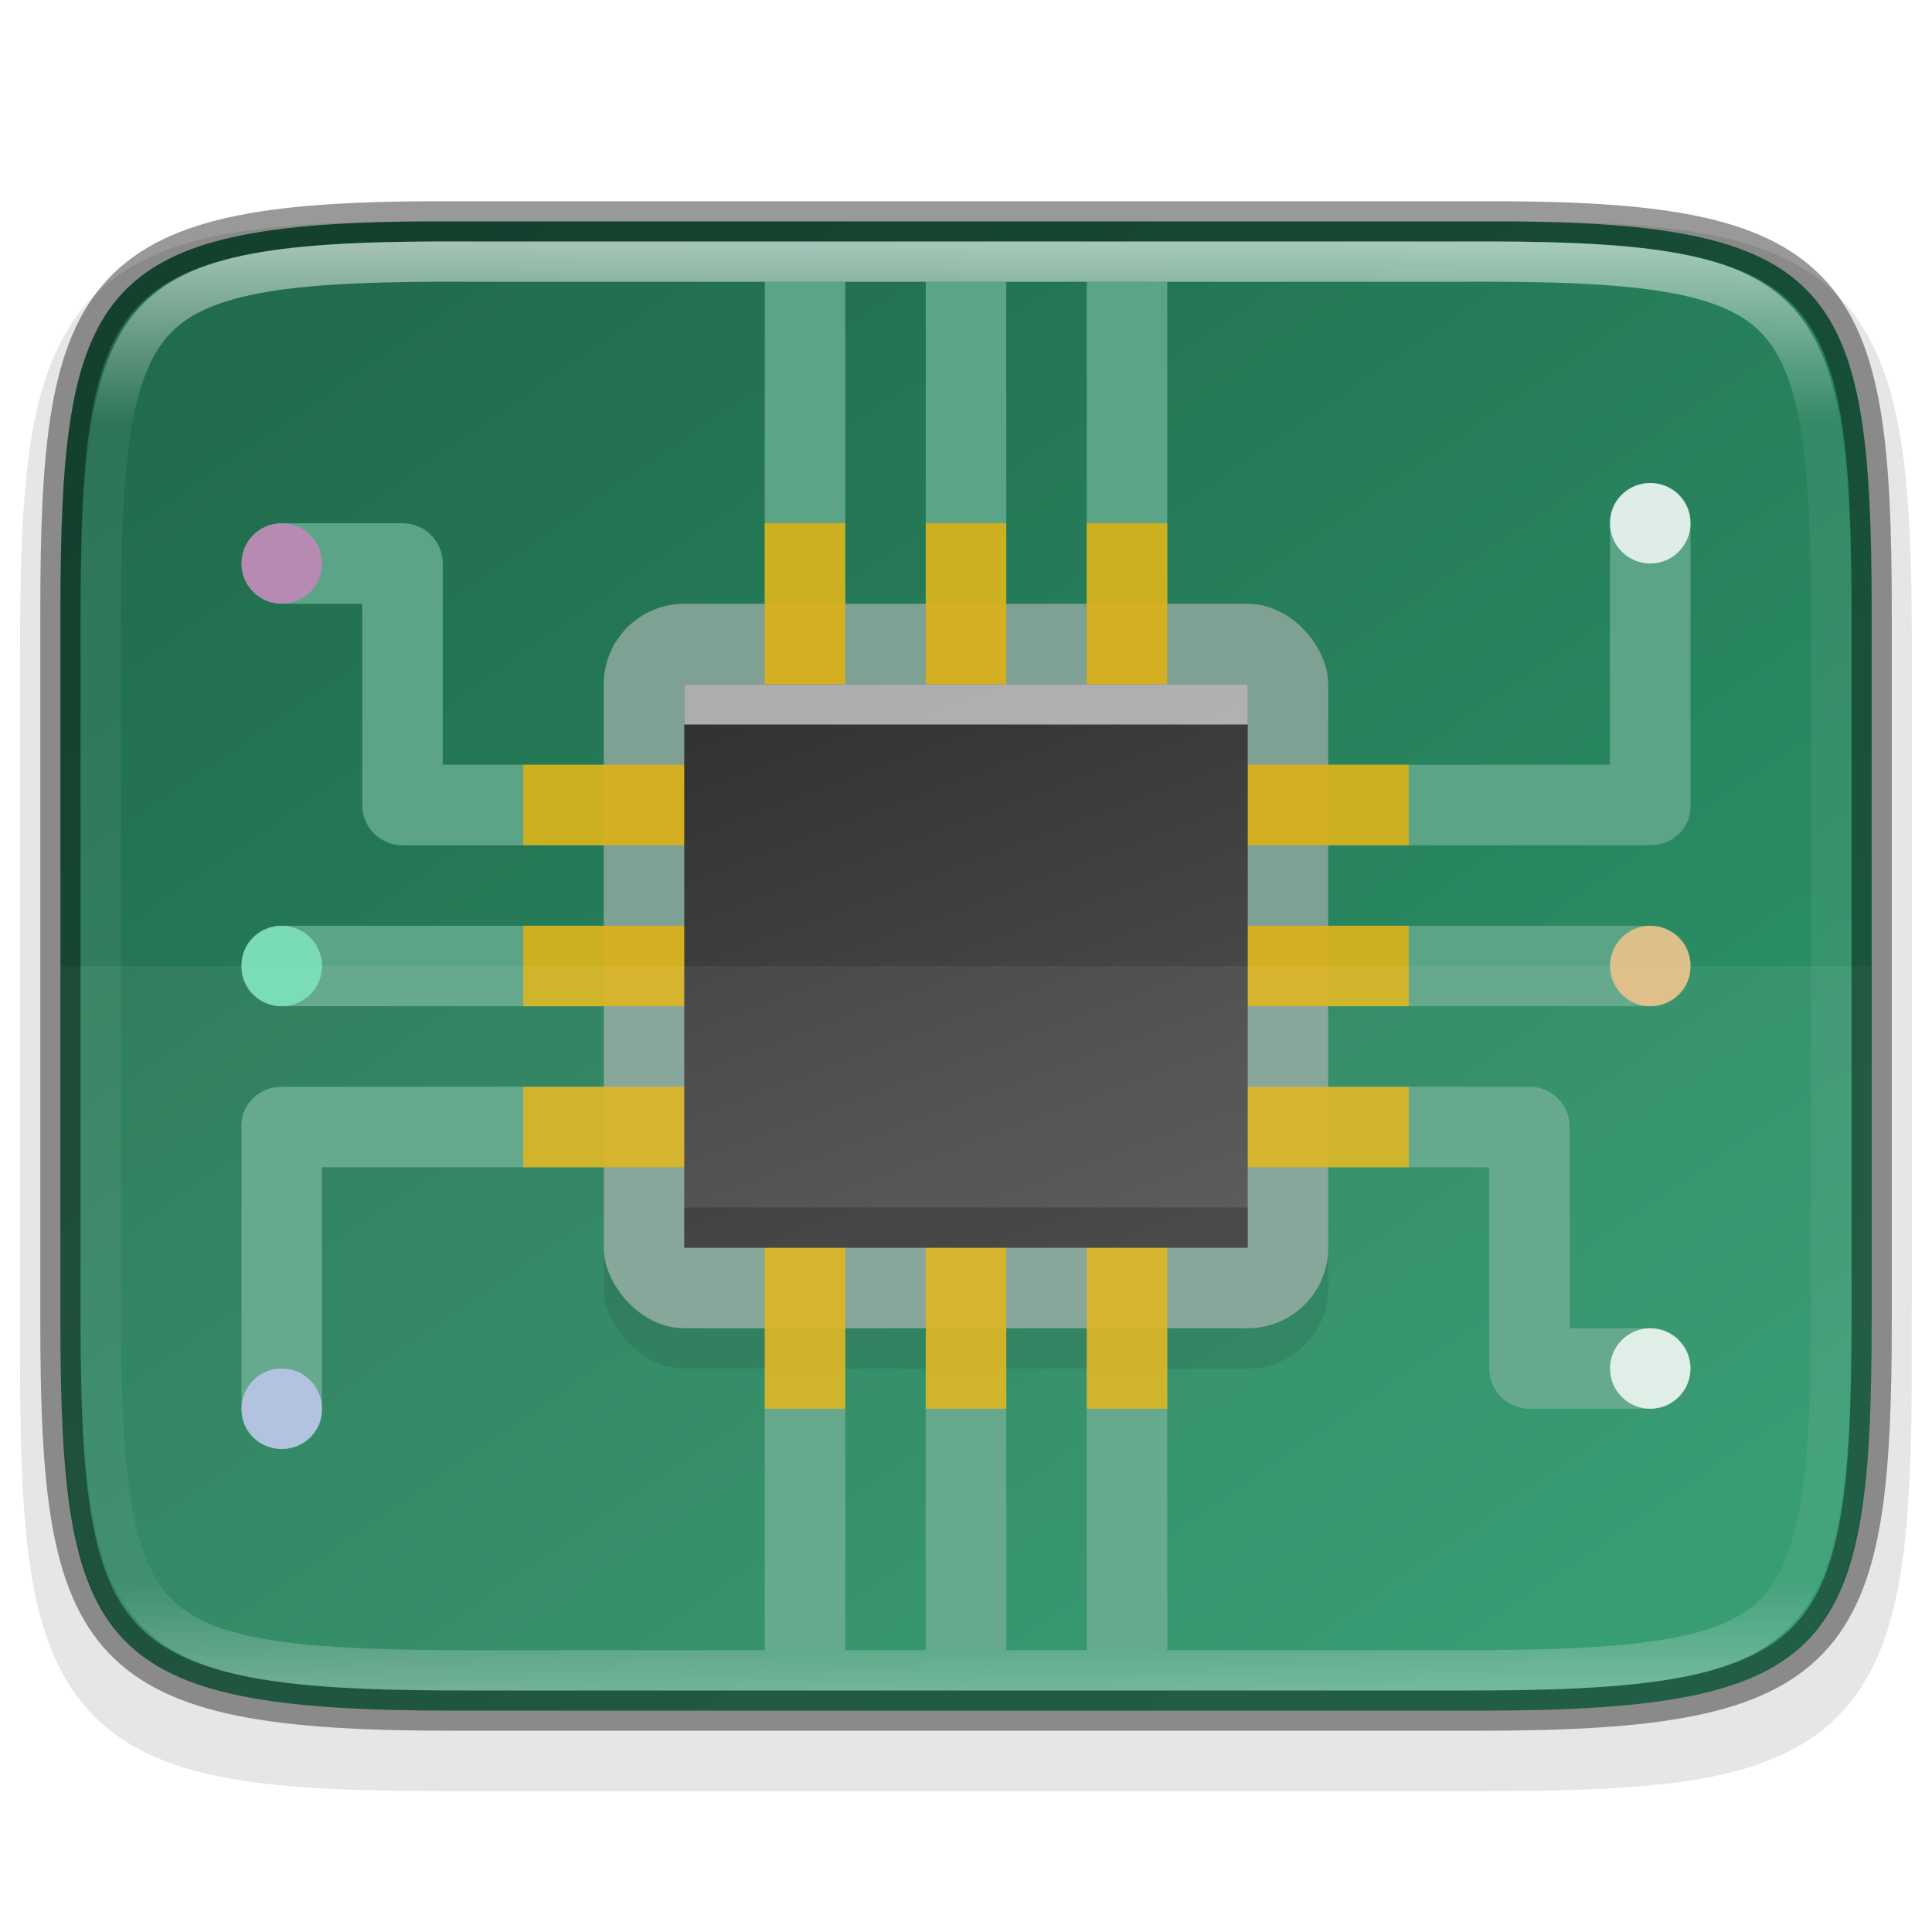 <svg width="48" height="48" version="1" xmlns="http://www.w3.org/2000/svg" xmlns:xlink="http://www.w3.org/1999/xlink">
 <defs>
  <linearGradient id="linearGradient4884" x1="325.5" x2="362.5" y1="96.752" y2="71.248" gradientTransform="rotate(90 214 -106)" gradientUnits="userSpaceOnUse">
   <stop stop-color="#216c4d" offset="0"/>
   <stop stop-color="#2d976b" offset="1"/>
  </linearGradient>
  <linearGradient id="linearGradient2453" x1="341" x2="347" y1="76" y2="92" gradientTransform="translate(-320,-60)" gradientUnits="userSpaceOnUse">
   <stop stop-color="#313131" offset="0"/>
   <stop stop-color="#535353" offset="1"/>
  </linearGradient>
  <filter id="filter4459" x="-.158" y="-.158" width="1.317" height="1.317" color-interpolation-filters="sRGB">
   <feGaussianBlur stdDeviation="0.132"/>
  </filter>
  <linearGradient id="linearGradient1004" x1="344" x2="344" y1="66.001" y2="102" gradientTransform="rotate(-90,344,84)" gradientUnits="userSpaceOnUse">
   <stop stop-color="#fff" offset="0"/>
   <stop stop-color="#fff" stop-opacity=".098" offset=".125"/>
   <stop stop-color="#fff" stop-opacity=".098" offset=".925"/>
   <stop stop-color="#fff" stop-opacity=".498" offset="1"/>
  </linearGradient>
  <clipPath id="clipPath994">
   <path d="m335.73 62c-8.824 0-9.774 0.906-9.73 9.748v12.252 12.252c-0.043 8.842 0.906 9.748 9.73 9.748h16.539c8.824 0 9.73-0.906 9.73-9.748v-12.252-12.252c0-8.842-0.906-9.748-9.73-9.748z" color="#000000" fill="#cdcdcd"/>
  </clipPath>
 </defs>
 <path d="m47.5 16.231c0-2.223-0.051-3.974-0.293-5.414-0.242-1.44-0.695-2.619-1.557-3.482-0.861-0.863-2.039-1.319-3.481-1.559-1.441-0.24-3.195-0.286-5.424-0.275h-12.746-12.752c-2.225-0.011-3.978 0.036-5.418 0.275-1.441 0.24-2.619 0.695-3.481 1.559-0.861 0.863-1.315 2.042-1.557 3.482-0.242 1.44-0.293 3.191-0.293 5.414v17.539c0 2.223 0.051 3.973 0.293 5.41 0.242 1.437 0.697 2.612 1.559 3.473 0.862 0.86 2.039 1.313 3.478 1.555 1.44 0.241 3.19 0.293 5.418 0.293h12.752 12.752c2.228 0 3.978-0.051 5.418-0.293 1.44-0.241 2.617-0.694 3.478-1.555 0.862-0.86 1.317-2.035 1.559-3.473 0.242-1.437 0.293-3.187 0.293-5.41z" color="#000000" color-rendering="auto" dominant-baseline="auto" image-rendering="auto" opacity=".1" shape-rendering="auto" solid-color="#000000" style="font-feature-settings:normal;font-variant-alternates:normal;font-variant-caps:normal;font-variant-ligatures:normal;font-variant-numeric:normal;font-variant-position:normal;isolation:auto;mix-blend-mode:normal;shape-padding:0;text-decoration-color:#000000;text-decoration-line:none;text-decoration-style:solid;text-indent:0;text-orientation:mixed;text-transform:none;white-space:normal"/>
 <path d="m46.501 15.231c0-8.232-0.906-9.774-9.748-9.73h-12.752-12.752c-8.842-0.043-9.748 1.499-9.748 9.73v17.539c0 8.229 0.906 9.73 9.748 9.73h12.752 12.752c8.842 0 9.748-1.501 9.748-9.73z" color="#000000" fill="url(#linearGradient4884)"/>
 <path d="m19 7v9c0 0.554 0.446 1 1 1s1-0.446 1-1v-9zm4 0v9c0 0.554 0.446 1 1 1s1-0.446 1-1v-9h-1zm4 0v9c0 0.554 0.446 1 1 1s1-0.446 1-1v-9zm14 5c-0.554 0-1 0.425-1 0.953v6.047h-8c-0.554 0-1 0.425-1 0.953v0.094c0 0.528 0.446 0.953 1 0.953h9c0.139 0 0.271-0.026 0.391-0.074 0.359-0.144 0.609-0.483 0.609-0.879v-7.094c0-0.528-0.446-0.953-1-0.953zm-34 1c-0.554 0-1 0.446-1 1s0.446 1 1 1h2v5c0 0.554 0.446 1 1 1h6c0.554 0 1-0.446 1-1s-0.446-1-1-1h-5v-5c0-0.554-0.446-1-1-1zm0 10c-0.554 0-1 0.425-1 0.953v0.094c0 0.528 0.446 0.953 1 0.953h9c0.554 0 1-0.425 1-0.953v-0.094c0-0.528-0.446-0.953-1-0.953zm25 0c-0.554 0-1 0.425-1 0.953v0.094c0 0.528 0.446 0.953 1 0.953h9c0.554 0 1-0.425 1-0.953v-0.094c0-0.528-0.446-0.953-1-0.953zm-25 4c-0.554 0-1 0.425-1 0.953v7.094c0 0.528 0.446 0.953 1 0.953s1-0.425 1-0.953v-6.047h8c0.554 0 1-0.425 1-0.953v-0.094c0-0.528-0.446-0.953-1-0.953zm25 0c-0.554 0-1 0.446-1 1s0.446 1 1 1h5v5c0 0.554 0.446 1 1 1h3c0.554 0 1-0.446 1-1s-0.446-1-1-1h-2v-5c0-0.554-0.446-1-1-1zm-12 4c-0.554 0-1 0.446-1 1v9h2v-9c0-0.554-0.446-1-1-1zm4 0c-0.554 0-1 0.446-1 1v9h2v-9c0-0.554-0.446-1-1-1zm4 0c-0.554 0-1 0.446-1 1v9h2v-9c0-0.554-0.446-1-1-1z" enable-background="new" fill="#5ca487"/>
 <rect x="15" y="16" width="18" height="18" rx="2" ry="2" enable-background="new" opacity=".1"/>
 <rect x="15" y="15" width="18" height="18" rx="2" ry="2" enable-background="new" fill="#7ea193"/>
 <path d="m19 13v6h-6v2h6v2h-6v2h6v2h-6v2h6v6h2v-6h2v6h2v-6h2v6h2v-6h6v-2h-6v-2h6v-2h-6v-2h6v-2h-6v-6h-2v6h-2v-6h-2v6h-2v-6zm2 8h2v2h-2zm4 0h2v2h-2zm-4 4h2v2h-2zm4 0h2v2h-2z" enable-background="new" fill="#eab305" opacity=".8"/>
 <rect x="17" y="17" width="14" height="14" enable-background="new" fill="url(#linearGradient2453)"/>
 <path d="m1.508 24v8.752c-0.032 9.651 1.823 9.748 11.834 9.748h21.33c10.009 0 11.834-0.156 11.834-9.748v-8.752z" color="#000000" fill="#fff" opacity=".06"/>
 <rect x="17" y="17" width="14" height="1" enable-background="new" fill="#fff" opacity=".6"/>
 <rect x="17" y="30" width="14" height="1" enable-background="new" opacity=".2"/>
 <circle cx="41" cy="13" r="1" enable-background="new" fill="#fff" opacity=".8"/>
 <circle cx="41" cy="34" r="1" enable-background="new" fill="#fff" opacity=".8"/>
 <circle cx="7" cy="24" r="1" enable-background="new" fill="#81e9c0" opacity=".8"/>
 <circle cx="41" cy="24" r="1" enable-background="new" fill="#fec589" opacity=".8"/>
 <circle cx="7" cy="14" r="1" enable-background="new" fill="#e97cc8" filter="url(#filter4459)" opacity=".8"/>
 <circle cx="7" cy="35" r="1" enable-background="new" fill="#c5c9f5" opacity=".8"/>
 <path d="m46.501 15.231c0-8.232-0.906-9.774-9.748-9.73h-12.752-12.752c-8.842-0.043-9.748 1.499-9.748 9.73v17.539c0 8.229 0.906 9.73 9.748 9.73h12.752 12.752c8.842 0 9.748-1.501 9.748-9.73z" color="#000000" fill="none" opacity=".4" stroke="#000"/>
 <path transform="rotate(90,214,-106)" d="m335.73 62c-8.824 0-9.774 0.906-9.73 9.748v12.252 12.252c-0.043 8.842 0.906 9.748 9.73 9.748h16.539c8.824 0 9.73-0.906 9.73-9.748v-12.252-12.252c0-8.842-0.906-9.748-9.73-9.748z" clip-path="url(#clipPath994)" color="#000000" fill="none" opacity=".6" stroke="url(#linearGradient1004)" stroke-width="2"/>
</svg>
